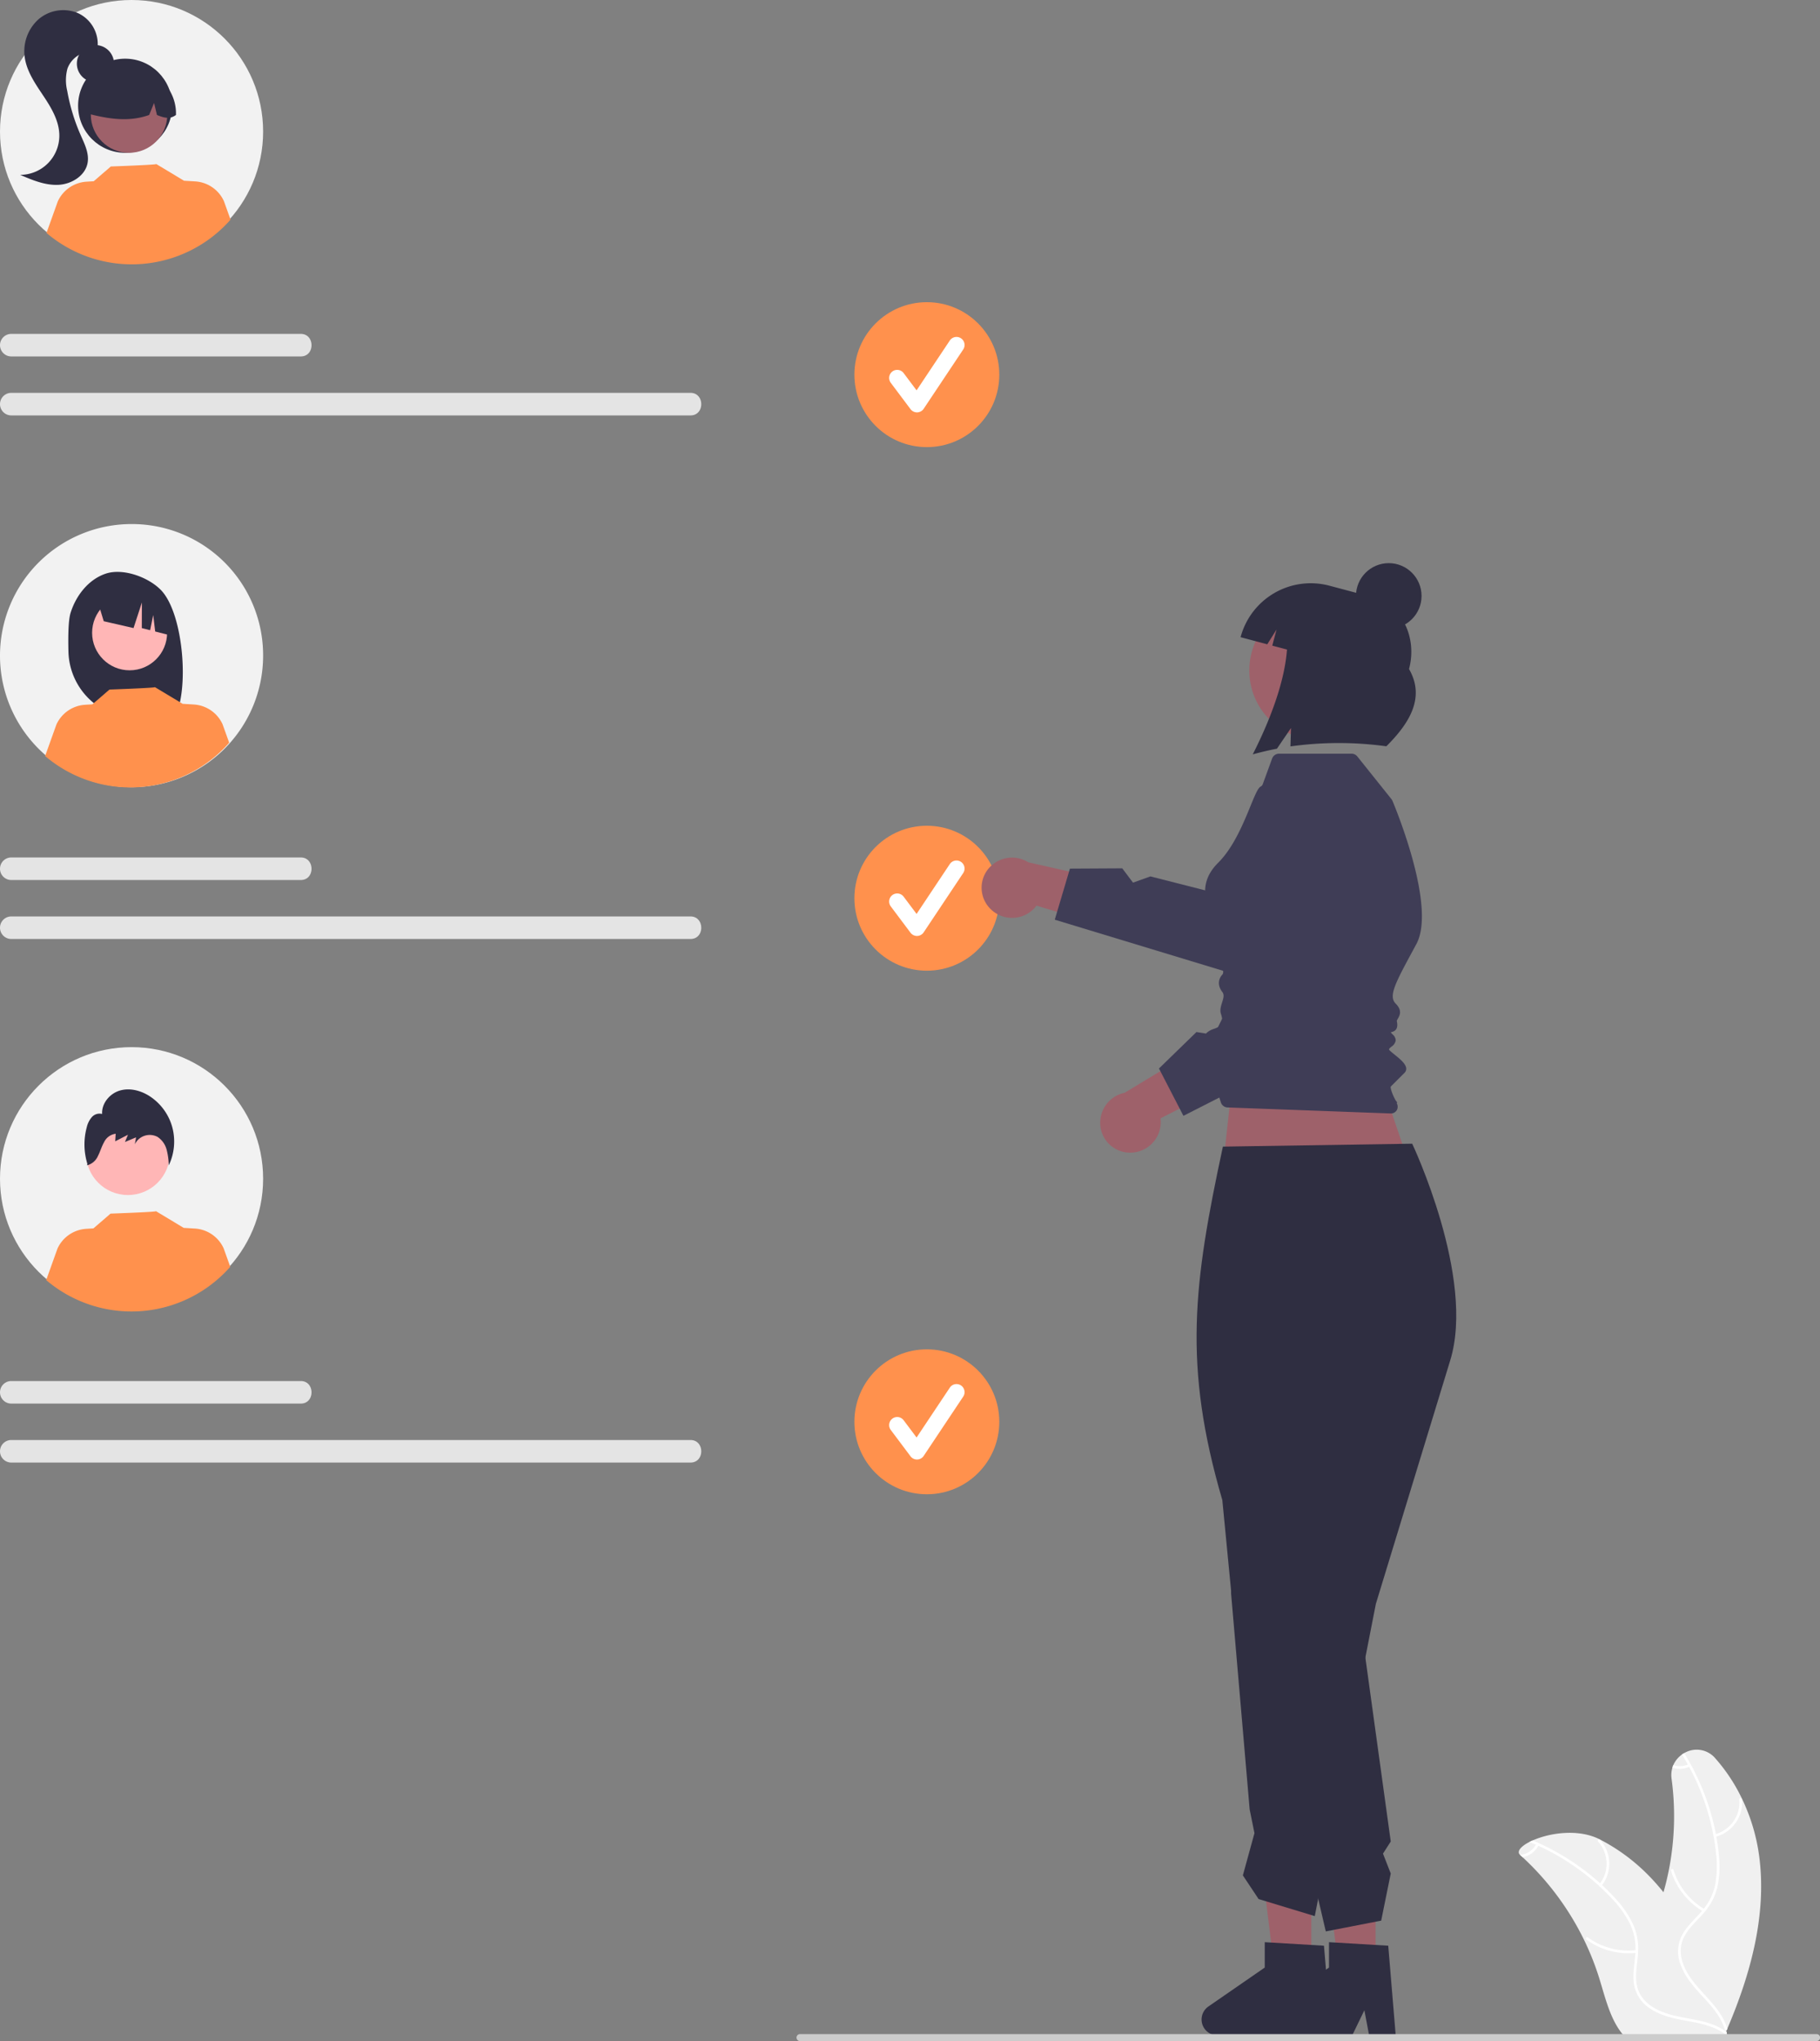 <svg xmlns="http://www.w3.org/2000/svg" data-name="Layer 1" width="623.099" height="698.644" viewBox="0 0 623.099 698.644" xmlns:xlink="http://www.w3.org/1999/xlink"><rect x="0" y="0" width="623.099" height="698.644" fill="#808080" stroke="none"/><circle cx="45.041" cy="45.041" r="45.041" fill="#f2f2f2"/><circle cx="32.672" cy="21.781" r="6.359" fill="#2f2e41"/><circle cx="42.847" cy="36.195" r="16.109" fill="#2f2e41"/><circle cx="44.18" cy="39.209" r="13.091" fill="#9e616a"/><path d="M341.521,126.543a14.995,14.995,0,0,0-22.798,13.087c6.67,1.675,13.678,2.956,20.792.401l1.68-4.111.99,4.114c2.166.885,4.338,1.635,6.51-.009A15.311,15.311,0,0,0,341.521,126.543Z" transform="translate(-288.451 -100.678)" fill="#2f2e41"/><path d="M315.203,105.197a13.007,13.007,0,0,0-13.576,2.091,14.712,14.712,0,0,0-4.695,13.092c.721,4.882,3.689,9.086,6.425,13.193s5.408,8.608,5.405,13.543a13.425,13.425,0,0,1-13.398,13.416c4.172,1.796,8.526,3.627,13.062,3.414s9.292-3.129,10.032-7.611c.533-3.229-1.051-6.377-2.372-9.371a66.289,66.289,0,0,1-4.633-15.25,15.329,15.329,0,0,1,.089-7.551,8.867,8.867,0,0,1,8.809-5.819l1.499-1.349A11.67,11.67,0,0,0,315.203,105.197Z" transform="translate(-288.451 -100.678)" fill="#2f2e41"/><path d="M367.381,175.855a45.025,45.025,0,0,1-63.015,4.554l3.863-10.78a11.592,11.592,0,0,1,9.847-6.762l2.458-.151,5.86-5.054s15.79-.564,15.556-.834l9.565,5.753-.008-.04,3.76.23a11.587,11.587,0,0,1,9.847,6.762Z" transform="translate(-288.451 -100.678)" fill="#ff914d"/><path d="M378.532,325.179a45.041,45.041,0,1,1-44.961-45.121A44.924,44.924,0,0,1,378.532,325.179Z" transform="translate(-288.451 -100.678)" fill="#f2f2f2"/><path d="M312.616,310.448c1.862-5.935,6.098-11.379,11.955-13.386,5.858-2.006,14.434,1.05,18.838,5.439,8.055,8.028,10.021,35.606,4.487,44.321-1.101-.058-4.899-.101-6.013-.143l-1.576-5.253v5.201q-2.662-.082-5.366-.114a23.355,23.355,0,0,1-23.058-22.778C311.737,317.954,311.882,312.787,312.616,310.448Z" transform="translate(-288.451 -100.678)" fill="#2f2e41"/><circle cx="44.373" cy="216.605" r="12.836" fill="#ffb6b6"/><path d="M321.745,306.01l14.78-7.401h0A18.577,18.577,0,0,1,347.405,314l.368,4.413-6.189-1.575-.678-5.642-1.051,5.202-2.856-.727.027-8.76-2.858,8.754-10.201-2.344Z" transform="translate(-288.451 -100.678)" fill="#2f2e41"/><path d="M366.915,354.906a45.025,45.025,0,0,1-63.015,4.554L307.763,348.68a11.592,11.592,0,0,1,9.847-6.762l2.458-.151,5.86-5.054s15.79-.564,15.556-.834l9.565,5.753-.008-.04,3.76.23a11.587,11.587,0,0,1,9.847,6.762Z" transform="translate(-288.451 -100.678)" fill="#ff914d"/><circle cx="45.041" cy="403.472" r="45.041" fill="#f2f2f2"/><circle cx="43.798" cy="394.674" r="14.377" fill="#ffb6b6"/><path d="M367.282,534.286A45.025,45.025,0,0,1,304.267,538.84l3.863-10.78a11.592,11.592,0,0,1,9.847-6.762l2.458-.151,5.86-5.054s15.79-.564,15.556-.834l9.565,5.753-.008-.04,3.76.23a11.587,11.587,0,0,1,9.847,6.762Z" transform="translate(-288.451 -100.678)" fill="#ff914d"/><path d="M347.412,486.436a18.537,18.537,0,0,0-7.763-10.562c-3.018-1.931-6.785-2.916-10.205-1.895s-6.251,4.377-6.027,8.003a3.508,3.508,0,0,0-3.541,1.094,8.118,8.118,0,0,0-1.737,3.518,22.363,22.363,0,0,0,.21,12.384l-.068.578a5.606,5.606,0,0,0,3.721-3.233c.787-1.525,1.24-3.217,2.093-4.705a5.104,5.104,0,0,1,3.959-2.861l-.149,2.583q2.18-1.123,4.361-2.247l-1.037,2.481,3.808-1.592q-.213,1.193-.426,2.386a5.666,5.666,0,0,1,7.801-2.522,7.53,7.53,0,0,1,3.078,4.33,22.812,22.812,0,0,1,.737,5.404A18.899,18.899,0,0,0,347.412,486.436Z" transform="translate(-288.451 -100.678)" fill="#2f2e41"/><path d="M391.357,222.684H292.311a3.859,3.859,0,1,1,0-7.718h99.046C396.333,214.897,396.383,222.754,391.357,222.684Z" transform="translate(-288.451 -100.678)" fill="#e4e4e4"/><path d="M524.783,242.87H292.311a3.859,3.859,0,1,1,0-7.718h232.473C529.76,235.083,529.809,242.94,524.783,242.87Z" transform="translate(-288.451 -100.678)" fill="#e4e4e4"/><circle cx="317.318" cy="128.24" r="24.806" fill="#ff914d"/><path d="M602.385,241.829a2.759,2.759,0,0,1-2.207-1.104l-6.767-9.023a2.759,2.759,0,1,1,4.415-3.311l4.428,5.903,11.372-17.057a2.759,2.759,0,1,1,4.592,3.061l-13.535,20.302a2.761,2.761,0,0,1-2.219,1.228C602.436,241.828,602.41,241.829,602.385,241.829Z" transform="translate(-288.451 -100.678)" fill="#fff"/><path d="M391.357,401.9H292.311a3.859,3.859,0,1,1,0-7.718h99.046C396.333,394.113,396.383,401.97,391.357,401.9Z" transform="translate(-288.451 -100.678)" fill="#e4e4e4"/><path d="M524.783,422.086H292.311a3.859,3.859,0,1,1,0-7.718h232.473C529.76,414.299,529.809,422.156,524.783,422.086Z" transform="translate(-288.451 -100.678)" fill="#e4e4e4"/><circle cx="317.318" cy="307.456" r="24.806" fill="#ff914d"/><path d="M602.385,421.045a2.759,2.759,0,0,1-2.207-1.104l-6.767-9.023a2.759,2.759,0,1,1,4.415-3.311l4.428,5.903L613.624,396.452a2.759,2.759,0,0,1,4.592,3.061l-13.535,20.302a2.76,2.76,0,0,1-2.219,1.228C602.436,421.044,602.41,421.045,602.385,421.045Z" transform="translate(-288.451 -100.678)" fill="#fff"/><path d="M391.357,581.116H292.311a3.859,3.859,0,1,1,0-7.718h99.046C396.333,573.328,396.383,581.186,391.357,581.116Z" transform="translate(-288.451 -100.678)" fill="#e4e4e4"/><path d="M524.783,601.302H292.311a3.859,3.859,0,1,1,0-7.718h232.473C529.76,593.515,529.809,601.372,524.783,601.302Z" transform="translate(-288.451 -100.678)" fill="#e4e4e4"/><circle cx="317.318" cy="486.672" r="24.806" fill="#ff914d"/><path d="M602.385,600.26a2.759,2.759,0,0,1-2.207-1.104l-6.767-9.023a2.759,2.759,0,1,1,4.415-3.311l4.428,5.903,11.372-17.057a2.759,2.759,0,1,1,4.592,3.061l-13.535,20.302a2.761,2.761,0,0,1-2.219,1.228C602.436,600.26,602.41,600.26,602.385,600.26Z" transform="translate(-288.451 -100.678)" fill="#fff"/><polygon points="418.481 401.478 483.481 401.478 467.481 354.478 423.481 355.478 418.481 401.478" fill="#9e616a"/><polygon points="470.936 672.331 458.107 672.331 452.004 622.848 470.938 622.849 470.936 672.331" fill="#9e616a"/><path d="M766.288,797.368h-9.103l-1.625-8.594-4.161,8.594h-24.143a5.427,5.427,0,0,1-3.084-9.893l19.28-13.316v-8.689l20.279,1.21Z" transform="translate(-288.451 -100.678)" fill="#2f2e41"/><polygon points="448.936 672.331 436.107 672.331 430.004 622.848 448.938 622.849 448.936 672.331" fill="#9e616a"/><path d="M744.288,797.368h-9.103l-1.625-8.594-4.161,8.594h-24.143a5.427,5.427,0,0,1-3.084-9.893l19.28-13.316v-8.689l20.279,1.21Z" transform="translate(-288.451 -100.678)" fill="#2f2e41"/><path d="M707.124,493.156l64.808-1s21.777,45.897,12.996,74.251L759.492,649.671,738.583,756.548l-19.232-5.837-5.388-8.103,3.968-14.452-1.639-8.091-6.361-73.909v-1l-3-31c-13.504-46.144-9.911-73.994.192-121Z" transform="translate(-288.451 -100.678)" fill="#2f2e41"/><polygon points="464.226 544.028 476.138 630.337 473.481 634.478 476.138 641.286 472.866 657.42 453.899 661.102 435.92 583.95 464.226 544.028" fill="#2f2e41"/><path d="M708.868,479.753c-.015,0-.03 0-.046 0a2.503,2.503,0,0,1-2.402-1.759c-3.139-9.919-6.527-22.098-4.842-23.783a6.896,6.896,0,0,1,2.516-1.374c2.018-.765,3.611-1.37,2.363-5.114-.893-2.678,1.9-5.648.493-7.465-1.794-2.317-1.372-4.537,0-6,1.289-1.375-2.423-7.754-.352-14.294a1.505,1.505,0,0,0-.158-1.253C703.841,414.544,696.265,405.163,705.5,396c8.484-8.418,12.113-24.87,14.532-26.074a1.506,1.506,0,0,0,.743-.836l3.202-8.776a2.529,2.529,0,0,1,2.369-1.657h24.826a2.511,2.511,0,0,1,1.97.946l11.689,14.612a2.449,2.449,0,0,1,.354.596c1.547,3.697,14.923,36.479,8.186,48.991l-1.237,2.292c-5.943,11.007-8.404,15.563-5.85,18.117,2.353,2.353,1.35,4.096.75,5.138-.186.323-.396.688-.36.852.69,3.108-1.059,3.558-1.898,3.774-.057.015-.123.032-.184.049a6.205,6.205,0,0,0,.692.779,2.748,2.748,0,0,1,1.001,2.018,3.12,3.12,0,0,1-1.44,2.105c-.386.323-.823.688-.832.933-.005.144.163.328.264.424.434.417,1.026.896,1.654,1.404,1.817,1.471,3.876,3.137,3.96,4.736a1.911,1.911,0,0,1-.607,1.495l-4.673,4.671c-.337.591,1.207,4.251,1.902,5.073l.322.38-.234.199a2.433,2.433,0,0,1,.154,2.243,2.307,2.307,0,0,1-2.15,1.327Z" transform="translate(-288.451 -100.678)" fill="#3f3d56"/><path d="M627.454,411.696a10.449,10.449,0,0,0,14.651.33,10.268,10.268,0,0,0,1.203-1.358l35.215,10.674-5.403-18.149L640.508,395.839a10.486,10.486,0,0,0-14.376,3.178,10.21,10.21,0,0,0,1.322,12.68Z" transform="translate(-288.451 -100.678)" fill="#9e616a"/><path d="M649.563,415.482,654.757,398l17.906-.099,3.689,4.896,5.95-2.132,18.906,4.813,19.974-32.273a12.969,12.969,0,0,1,19.781-2.743h0a12.897,12.897,0,0,1,2.502,16.008l-28.039,49.008Z" transform="translate(-288.451 -100.678)" fill="#3f3d56"/><path d="M675.049,495.214a10.449,10.449,0,0,0,10.79-9.917,10.267,10.267,0,0,0-.074-1.813l32.783-16.713-16.474-9.338-28.606,17.302a10.486,10.486,0,0,0-8.161,12.255,10.21,10.21,0,0,0,9.741,8.224Z" transform="translate(-288.451 -100.678)" fill="#9e616a"/><path d="M693.61,482.619l-8.373-16.202,12.839-12.482,6.052.973,2.812-5.661,16.964-9.634-7.969-37.108a12.969,12.969,0,0,1,12.358-15.687h0a12.897,12.897,0,0,1,12.898,9.805l13.754,54.761Z" transform="translate(-288.451 -100.678)" fill="#3f3d56"/><circle cx="451.547" cy="229.491" r="23.838" fill="#9e616a"/><path d="M743.595,301.157l2.892.77.982.261,11.006,2.93c9.755,2.597,15.296,13.599,12.374,24.574,5.394,9.351.72,18.023-7.774,26.437a119.656,119.656,0,0,0-32.82.039l.19-6.301-4.819,7.082q-4.126.798-8.279,1.944c6.292-12.391,10.93-25.189,11.721-35.879l-5.04-1.342,1.468-5.516-3.179,5.06-9.137-2.432,0,0A24.857,24.857,0,0,1,743.595,301.157Z" transform="translate(-288.451 -100.678)" fill="#2f2e41"/><circle cx="475.459" cy="203.987" r="11.226" fill="#2f2e41"/><path d="M879.801,795.132c7.97-18.67,13.59-38.99,10.93-59.1a65.244,65.244,0,0,0-5.88-19.65,59.558,59.558,0,0,0-9.22-13.93,8.35,8.35,0,0,0-10.57-1.7c-.26.15-.52.31-.76.48a8.751,8.751,0,0,0-2.97,3.63,6.283,6.283,0,0,0-.31.86,8.938,8.938,0,0,0-.29,3.79,95.571,95.571,0,0,1-.9,31.11q-.765,3.915-1.87,7.76a77.517,77.517,0,0,0-5.27-5.93,65.322,65.322,0,0,0-16.45-12.12h-.01c-.03-.02-.05-.03-.08-.05-7.38-3.76-17.22-2.2-22.97.36-.38.16-.74.34-1.09.51-3,1.54-4.49,3.31-3.21,4.47.29.25.58.51.85.77a95.698,95.698,0,0,1,21.06,28.34v.01a93.306,93.306,0,0,1,5.21,13.16c1.93,6.23,3.53,13.14,7.3,18.22a16.381,16.381,0,0,0,1.25,1.53l33.68-.27c.08-.04.15-.07.23-.11l1.34.05c-.05-.24-.11-.48-.17-.72v-.02c-.03-.13-.07-.27-.1-.39-.03-.1-.05-.19-.07-.27.06-.15.12-.29.19-.44C879.701,795.362,879.751,795.252,879.801,795.132Z" transform="translate(-288.451 -100.678)" fill="#f0f0f0"/><path d="M879.631,796.582a.441.441,0,0,1-.69.3,18.266,18.266,0,0,0-4.51-2.39c-.01-.01-.01,0-.01,0a37.983,37.983,0,0,0-6.24-1.66c-.02,0-.03-.01-.05-.01-.86-.17-1.72-.32-2.58-.48-4.18-.77-8.43-1.7-12.05-4.08a12.277,12.277,0,0,1-5.63-8.33c-.53-3.35.14-6.72.42-10.06.02-.24.04-.49.05-.73.02-.31.03-.61.03-.91a19.4,19.4,0,0,0-1.78-8.8,34.905,34.905,0,0,0-6.36-8.94q-1.995-2.145-4.16-4.13h-.01c-.06-.06-.11-.11-.17-.16,0-.01-.01-.02-.02-.03a81.074,81.074,0,0,0-20.75-13.7c-.27-.12-.55-.25-.83-.37-.73-.33-1.46-.64-2.2-.95.35-.17.71-.35,1.09-.51a82.989,82.989,0,0,1,23.09,14.66c.23.2.46.41.68.62q2.595,2.4,4.94,5.03a32.506,32.506,0,0,1,5.99,9.16,20.412,20.412,0,0,1,1.39,8.58c-.02.56-.06,1.12-.11,1.69-.31,3.37-1,6.85-.23,10.22.88,3.84,3.86,6.52,7.32,8.16a31.635,31.635,0,0,0,7.16,2.22c5.1,1.07,10.37,1.59,14.83,4.33h.01c.07.05.14.09.2.13.01,0,.01,0,.01.01a9.486,9.486,0,0,1,.93.63c.02.01.04.03.06.04a.571.571,0,0,1,.08.07A.444.444,0,0,1,879.631,796.582Z" transform="translate(-288.451 -100.678)" fill="#fff"/><path d="M836.688,746.265a12.205,12.205,0,0,0-.405-15.799c-.392-.435-1.087.154-.694.589a11.302,11.302,0,0,1,.347,14.697c-.37.454.385.964.753.512Z" transform="translate(-288.451 -100.678)" fill="#fff"/><path d="M848.661,768.201a23.524,23.524,0,0,1-16.58-4.362c-.473-.346-.985.407-.512.753a24.469,24.469,0,0,0,17.262,4.504c.583-.069.41-.964-.17-.894Z" transform="translate(-288.451 -100.678)" fill="#fff"/><path d="M815.181,732.362c-.02.04-.04.07-.06.11a7.764,7.764,0,0,1-5.39,3.92c-.27-.26-.56-.52-.85-.77a.334.334,0,0,1,.15-.05,6.909,6.909,0,0,0,5.26-3.47c.05-.08.1-.17.14-.25a.451.451,0,0,1,.63-.12A.47.47,0,0,1,815.181,732.362Z" transform="translate(-288.451 -100.678)" fill="#fff"/><path d="M879.801,795.132a.426.426,0,0,1-.15.35.575.575,0,0,1-.27.11.391.391,0,0,1-.46-.29c-1.38-4.64-4.76-8.2-7.96-11.69-2.88-3.13-5.71-6.43-7.16-10.5a12.279,12.279,0,0,1,.52-10.05,17.724,17.724,0,0,1,1.73-2.62c1.43-1.82,3.13-3.44,4.66-5.16.16-.18.32-.37.47-.55.21-.23.4-.47.58-.71a19.345,19.345,0,0,0,3.87-8.1,34.797,34.797,0,0,0,.31-10.97q-.3-2.91-.83-5.78c-.02-.09-.03-.17-.05-.25a80.771,80.771,0,0,0-8.32-23.47c-.15-.27-.29-.54-.44-.8-.64-1.16-1.3-2.3-2-3.42.24-.17.5-.33.76-.48a82.833,82.833,0,0,1,5.97,11.63,81.254,81.254,0,0,1,4.87,16.05c.07.3.12.61.17.91.42,2.31.73,4.65.92,6.98a32.336,32.336,0,0,1-.74,10.92,20.376,20.376,0,0,1-4.07,7.71q-.51.645-1.08,1.26c-1.52,1.66-3.2,3.27-4.57,5.08a15.11,15.11,0,0,0-1.77,2.94c-1.61,3.6-.85,7.54.93,10.92,3.22,6.15,9.36,10.34,12.63,16.37a18.608,18.608,0,0,1,1.46,3.49A.502.502,0,0,1,879.801,795.132Z" transform="translate(-288.451 -100.678)" fill="#fff"/><path d="M875.657,729.448a12.205,12.205,0,0,0,9.189-12.858c-.051-.584-.96-.532-.909.053a11.302,11.302,0,0,1-8.572,11.944c-.569.14-.273,1.001.292.862Z" transform="translate(-288.451 -100.678)" fill="#fff"/><path d="M872.01,754.171a23.524,23.524,0,0,1-10.612-13.465c-.17-.561-1.032-.268-.862.292a24.469,24.469,0,0,0,11.071,13.989c.507.295.907-.523.403-.816Z" transform="translate(-288.451 -100.678)" fill="#fff"/><path d="M866.851,705.402c-.04.02-.07.03-.11.05a7.703,7.703,0,0,1-5.72.27,6.283,6.283,0,0,1,.31-.86,6.833,6.833,0,0,0,4.97-.21c.09-.03.17-.07.26-.11a.458.458,0,0,1,.58.28A.481.481,0,0,1,866.851,705.402Z" transform="translate(-288.451 -100.678)" fill="#fff"/><path d="M910.359,799.322h-347.988a1.191,1.191,0,1,1,0-2.381h347.988a1.191,1.191,0,1,1,0,2.381Z" transform="translate(-288.451 -100.678)" fill="#ccc"/></svg>